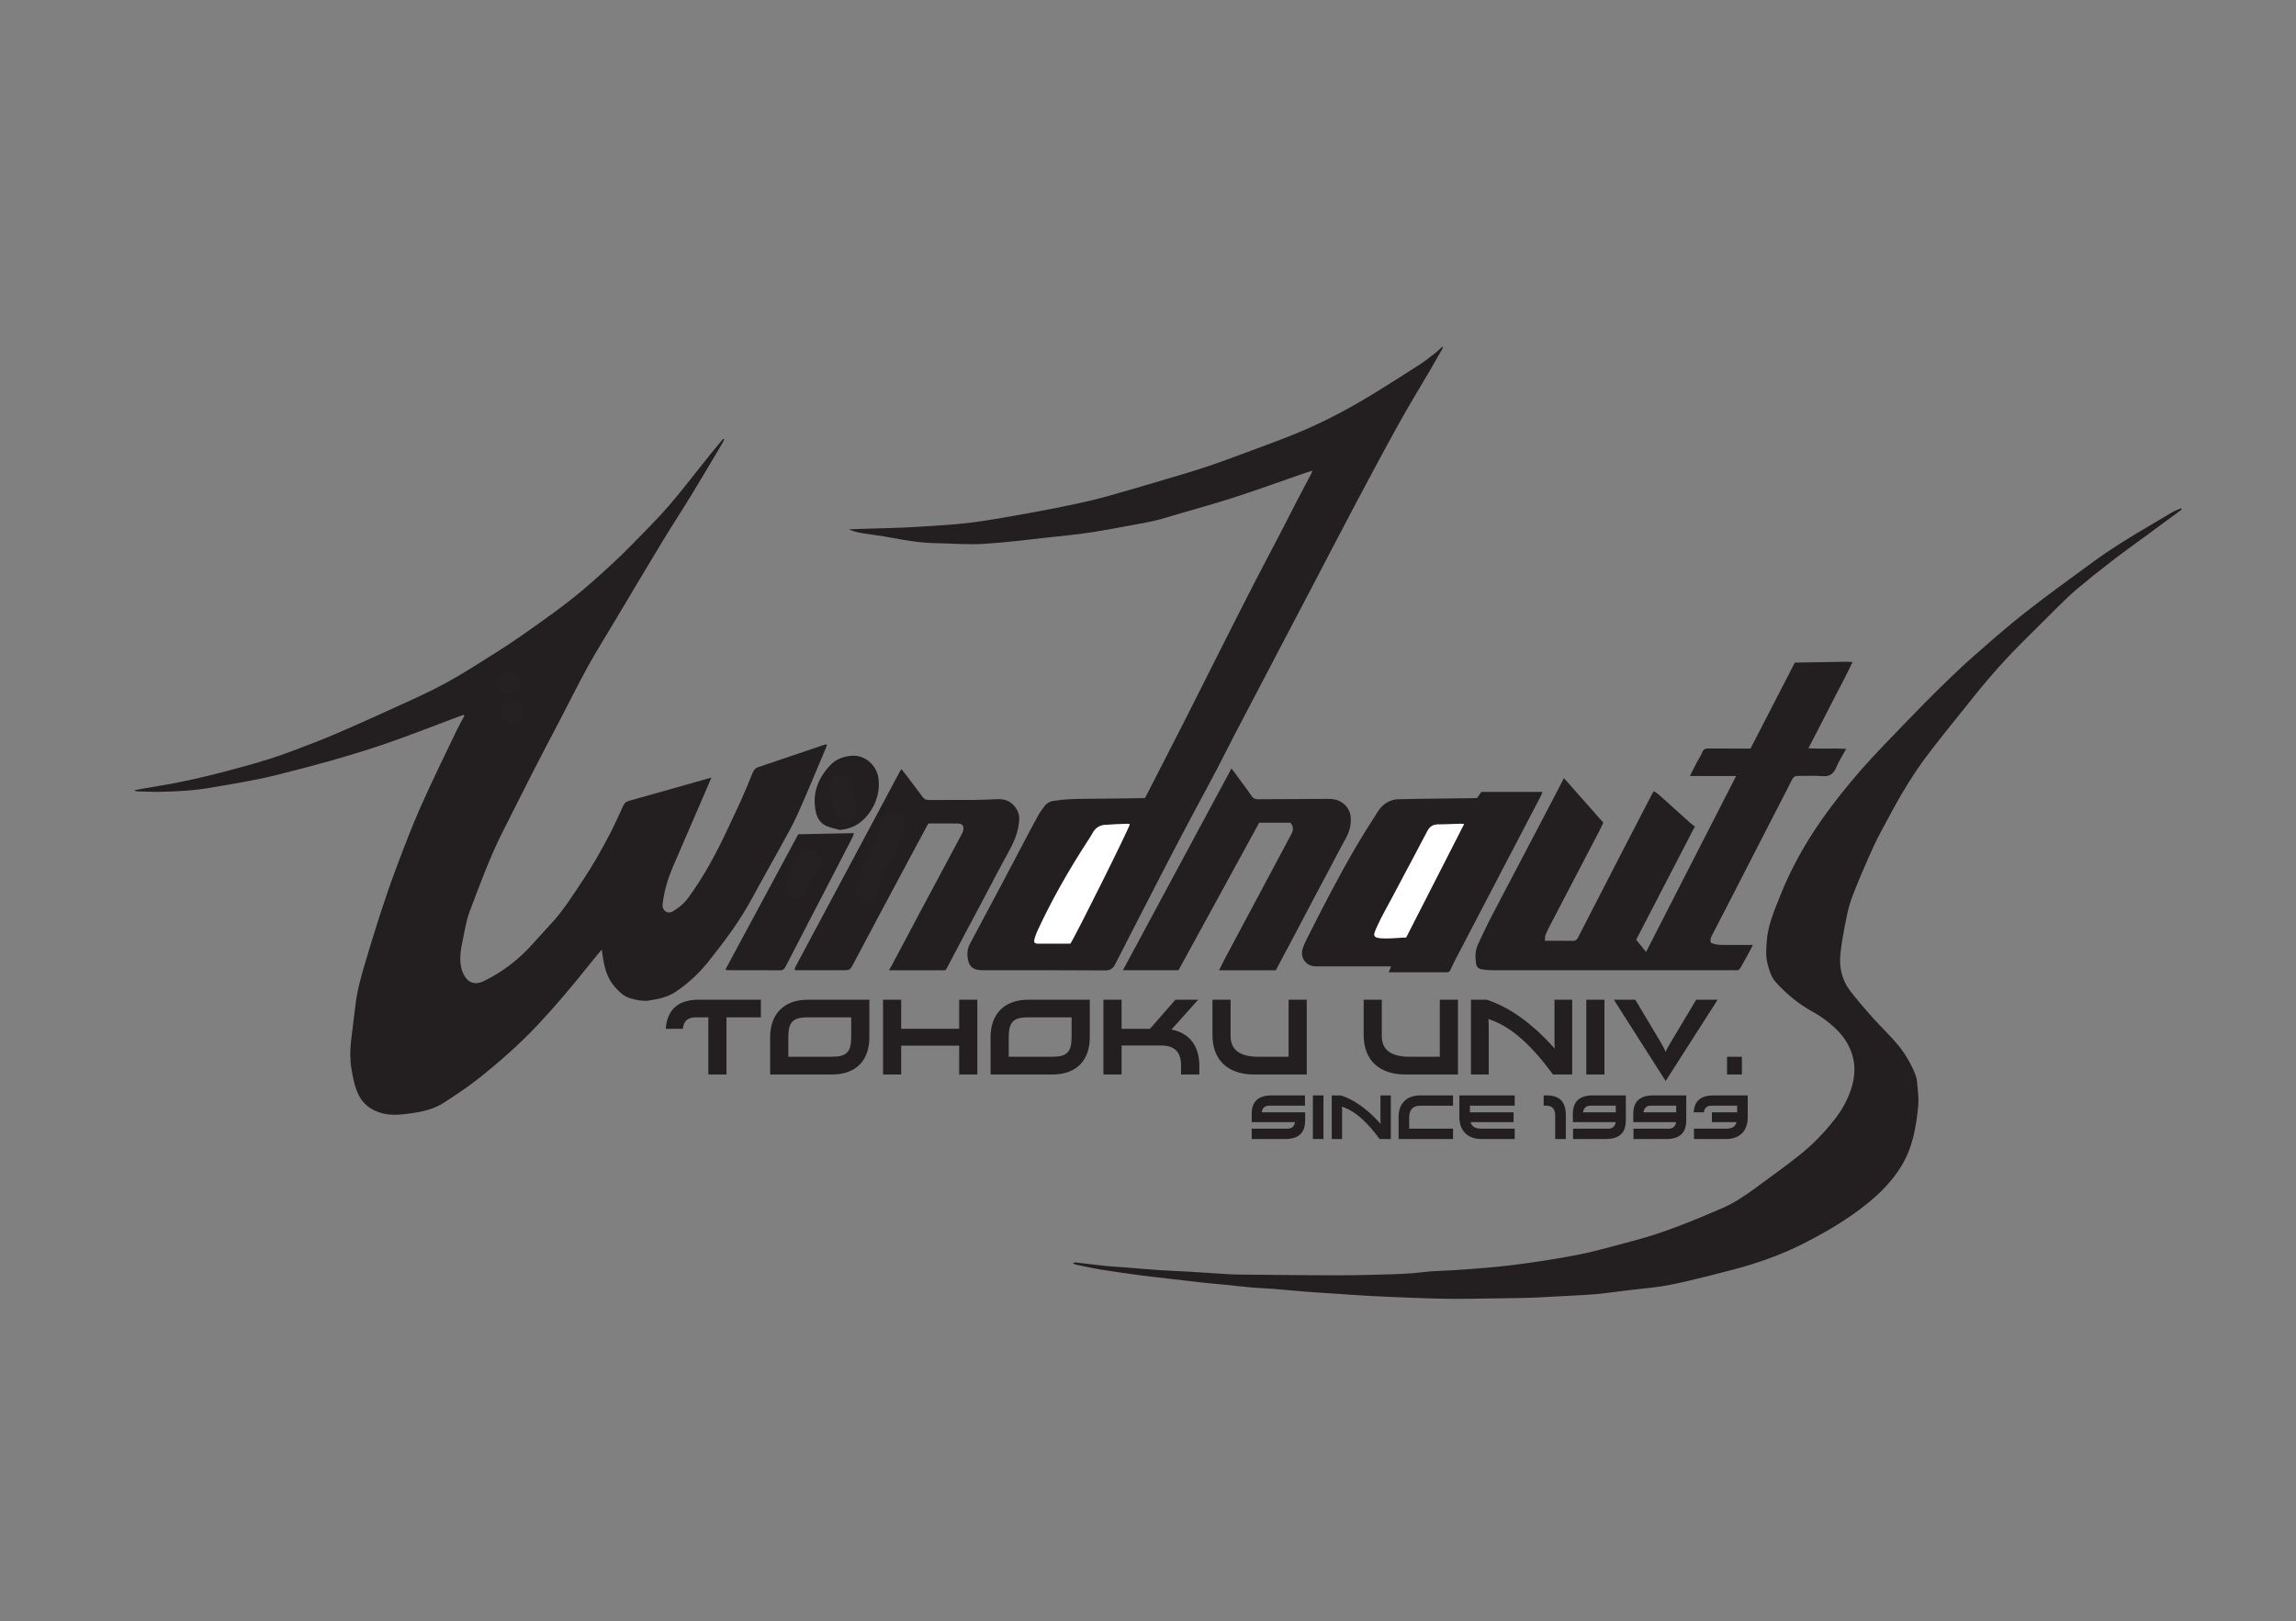 <?xml version="1.0" encoding="UTF-8" standalone="no"?>
<svg
   xmlns:dc="http://purl.org/dc/elements/1.1/"
   xmlns:cc="http://creativecommons.org/ns#"
   xmlns:rdf="http://www.w3.org/1999/02/22-rdf-syntax-ns#"
   xmlns:svg="http://www.w3.org/2000/svg"
   xmlns="http://www.w3.org/2000/svg"
   viewBox="0 0 1375.747 971.333"
   height="971.333"
   width="1375.747"
   xml:space="preserve"
   id="svg2"
   version="1.1"><rect x="0" y="0" width="1375.747" height="971.333" fill="#808080" stroke="none"/><defs
     id="defs6"><clipPath
       id="clipPath18"
       clipPathUnits="userSpaceOnUse"><path
         id="path16"
         d="M 0,728.5 H 1031.81 V 0 H 0 Z" /></clipPath></defs><g
     transform="matrix(1.333,0,0,-1.333,0,971.333)"
     id="g10"><g
       id="g12"><g
         clip-path="url(#clipPath18)"
         id="g14"><g
           transform="translate(60.615,373.535)"
           id="g20"><path
             id="path22"
             style="fill:#231f20;fill-opacity:1;fill-rule:nonzero;stroke:none"
             d="m 0,0 c 2.909,0.509 5.811,1.06 8.727,1.519 10.215,1.607 20.298,3.815 30.296,6.446 9.617,2.531 19.244,5.04 28.585,8.462 7.96,2.916 15.901,5.922 23.683,9.278 11.963,5.159 23.802,10.608 35.655,16.018 8.495,3.876 16.692,8.328 24.583,13.321 7.236,4.578 14.586,9 21.593,13.909 10.684,7.484 21.391,14.939 31.247,23.565 6.759,5.916 13.38,11.951 19.633,18.387 5.442,5.602 11.027,11.091 16.116,17.002 6.242,7.251 12.024,14.897 18.026,22.355 2.071,2.573 4.208,5.092 6.314,7.636 0.149,-0.088 0.298,-0.176 0.447,-0.265 -0.181,-0.42 -0.316,-0.867 -0.548,-1.257 -4.777,-8.025 -9.505,-16.08 -14.368,-24.053 -4.178,-6.851 -8.603,-13.552 -12.757,-20.417 -7.479,-12.358 -14.841,-24.787 -22.245,-37.191 -3.761,-6.298 -7.683,-12.508 -11.216,-18.931 -4.352,-7.914 -8.369,-16.012 -12.543,-24.024 -3.776,-7.247 -7.618,-14.459 -11.34,-21.733 -4.819,-9.418 -9.523,-18.894 -14.321,-28.323 -5.962,-11.72 -10.445,-24.063 -15.077,-36.325 -1.755,-4.646 -2.37,-9.725 -3.457,-14.618 -0.3,-1.35 -0.508,-2.731 -0.625,-4.109 -0.295,-3.498 -0.102,-6.932 1.713,-10.08 2.184,-3.786 5.475,-4.012 8.734,-2.429 8.651,4.202 16.101,10.006 22.45,17.243 2.954,3.367 6.084,6.58 9.044,9.942 4.81,5.464 8.66,11.626 12.711,17.644 4.537,6.74 8.539,13.788 12.281,20.982 2.171,4.174 4.155,8.45 6.068,12.75 0.587,1.32 1.247,2.066 2.693,2.466 11.364,3.144 22.701,6.387 34.047,9.6 0.863,0.244 1.725,0.492 2.991,0.854 -0.922,-2.188 -1.674,-4.011 -2.457,-5.822 -4.926,-11.407 -9.88,-22.802 -14.781,-34.22 -2.197,-5.117 -3.855,-10.403 -4.543,-15.956 -0.085,-0.684 -0.221,-1.404 -0.1,-2.065 0.413,-2.266 2.591,-3.268 4.59,-2.059 2.652,1.604 5.025,3.504 6.9,6.072 7.093,9.714 12.739,20.241 17.808,31.106 2.09,4.479 4.236,8.932 6.252,13.443 1.73,3.874 3.356,7.797 4.935,11.736 0.497,1.24 1.162,2.021 2.479,2.461 10.089,3.374 20.155,6.815 30.232,10.226 0.123,0.042 0.286,-0.032 0.636,-0.08 -0.112,-0.424 -0.169,-0.846 -0.329,-1.225 -4.249,-10.021 -8.372,-20.099 -12.822,-30.03 -2.27,-5.065 -5.072,-9.896 -7.738,-14.775 -4.222,-7.726 -8.614,-15.359 -12.786,-23.112 -5.481,-10.185 -12.38,-19.36 -19.57,-28.364 -4.288,-5.37 -9.184,-9.942 -14.93,-13.734 -3.503,-2.31 -7.34,-3.047 -11.292,-3.735 -3.124,-0.545 -6.097,0.096 -9.053,0.967 -2.868,0.845 -4.823,2.861 -6.764,5.025 -3.657,4.078 -4.81,9.047 -5.543,14.219 -0.105,0.737 -0.214,1.474 -0.383,2.636 -2.203,-2.677 -4.178,-5.01 -6.08,-7.401 -7.163,-9.005 -14.568,-17.786 -22.446,-26.194 -8.482,-9.052 -17.749,-17.195 -27.453,-24.848 -4.772,-3.763 -9.903,-7.093 -15.006,-10.412 -4.136,-2.689 -8.877,-3.896 -13.714,-4.602 -2.878,-0.42 -5.794,-0.86 -8.687,-0.826 -3.15,0.037 -6.322,0.705 -9.15,2.129 -2.925,1.474 -5.229,3.735 -6.735,6.762 -1.852,3.723 -2.58,7.72 -3.244,11.763 -0.695,4.231 -0.687,8.445 -0.155,12.683 0.73,5.812 1.359,11.637 2.14,17.441 0.784,5.827 2.377,11.473 4.051,17.098 4.294,14.42 8.736,28.796 14.024,42.886 3.499,9.321 7.041,18.645 11.072,27.742 5.159,11.646 10.813,23.074 16.295,34.576 1.019,2.138 2.229,4.185 3.351,6.273 -0.101,0.136 -0.202,0.271 -0.303,0.406 -0.683,-0.223 -1.375,-0.423 -2.048,-0.673 C 134.235,28.839 122.779,24.235 111.098,20.298 95.413,15.012 79.431,10.695 63.361,6.697 53.78,4.314 44.053,2.809 34.349,1.12 26.568,-0.234 18.739,-0.647 10.858,-0.793 7.701,-0.852 4.574,-0.605 1.431,-0.605 c -0.483,0 -0.965,0.184 -1.448,0.283 C -0.012,-0.215 -0.006,-0.107 0,0" /></g><g
           transform="translate(980.64,499.611)"
           id="g24"><path
             id="path26"
             style="fill:#231f20;fill-opacity:1;fill-rule:nonzero;stroke:none"
             d="m 0,0 c -4.463,-3.286 -8.926,-6.574 -13.39,-9.859 -5.909,-4.347 -11.885,-8.607 -17.709,-13.064 -5.393,-4.127 -10.691,-8.384 -15.899,-12.74 -3.018,-2.524 -5.828,-5.307 -8.643,-8.064 -4.369,-4.28 -8.618,-8.684 -12.996,-12.954 -8.868,-8.649 -17.149,-17.821 -24.871,-27.503 -6.547,-8.209 -13.199,-16.339 -19.601,-24.66 -6.941,-9.022 -12.854,-18.725 -18.173,-28.786 -2.419,-4.576 -5.026,-9.068 -7.171,-13.771 -3.329,-7.297 -6.521,-14.67 -9.421,-22.147 -2.29,-5.906 -3.247,-12.209 -4.398,-18.426 -0.434,-2.349 -0.713,-4.728 -1.014,-7.1 -0.81,-6.402 0.489,-12.329 4.47,-17.453 3.123,-4.02 6.432,-7.905 9.825,-11.702 3.757,-4.205 7.924,-8.059 11.502,-12.404 3.232,-3.926 5.845,-8.35 7.732,-13.126 0.419,-1.06 0.745,-2.209 0.834,-3.34 0.284,-3.615 0.895,-7.286 0.55,-10.855 -0.906,-9.387 -2.46,-18.611 -7.49,-26.955 -4.112,-6.821 -9.555,-12.297 -15.663,-17.21 -8.586,-6.905 -18.048,-12.468 -27.818,-17.469 -10.469,-5.359 -21.531,-9.248 -32.905,-12.218 -6.332,-1.654 -12.685,-3.232 -19.048,-4.76 -5.689,-1.366 -11.407,-2.577 -17.245,-3.189 -6.659,-0.699 -13.31,-1.493 -19.947,-2.372 -6.818,-0.904 -13.675,-1.04 -20.523,-1.454 -7.248,-0.439 -14.485,-0.804 -21.744,-0.86 -8.503,-0.067 -17.005,-0.316 -25.507,-0.312 -6.41,0.003 -12.823,0.224 -19.23,0.45 -6.862,0.243 -13.721,0.57 -20.577,0.929 -4.694,0.246 -9.382,0.608 -14.072,0.921 -4.589,0.306 -9.182,0.576 -13.767,0.936 -4.757,0.373 -9.504,0.869 -14.261,1.246 -3.229,0.256 -6.473,0.333 -9.7,0.611 -3.909,0.337 -7.805,0.814 -11.71,1.204 -3.525,0.352 -7.058,0.626 -10.579,1.009 -5.05,0.549 -10.093,1.163 -15.139,1.754 -4.358,0.51 -8.723,0.97 -13.072,1.555 -5.72,0.769 -11.438,1.574 -17.136,2.49 -3.643,0.586 -7.252,1.392 -10.87,2.124 -0.595,0.12 -1.163,0.372 -2.017,0.653 0.442,0.27 0.677,0.541 0.878,0.518 4.588,-0.521 9.167,-1.121 13.759,-1.604 2.914,-0.306 5.846,-0.434 8.768,-0.662 5.222,-0.409 10.44,-0.878 15.666,-1.237 4.004,-0.275 8.018,-0.386 12.025,-0.626 6.539,-0.392 13.074,-0.856 19.614,-1.234 2.316,-0.134 4.641,-0.128 6.962,-0.149 13.537,-0.12 27.074,-0.31 40.61,-0.314 8.348,-0.003 16.697,0.205 25.041,0.466 4.698,0.147 9.414,0.376 14.071,0.964 4.843,0.612 9.698,0.585 14.541,0.915 8.838,0.603 17.688,1.246 26.472,2.359 9.78,1.24 19.548,2.731 29.213,4.657 8.075,1.609 15.998,3.984 23.98,6.054 13.93,3.611 27.18,9.102 40.344,14.79 5.473,2.365 10.41,5.739 15.209,9.269 6.222,4.576 12.505,9.077 18.586,13.835 6.339,4.961 11.969,10.654 16.91,17.061 3.014,3.908 5.387,8.119 6.98,12.708 1.581,4.557 2.225,9.389 1.201,14.151 -1.055,4.903 -3.511,9.181 -7.079,12.795 -3.336,3.38 -7.076,6.184 -11.236,8.463 -6.289,3.445 -11.713,7.991 -16.532,13.267 -2.158,2.362 -2.925,5.412 -3.725,8.384 -0.874,3.247 -0.56,6.574 -0.345,9.891 0.464,7.15 3.275,13.598 5.858,20.125 4.888,12.349 11.302,23.907 18.914,34.727 5.37,7.63 11.228,14.963 17.363,21.997 6.802,7.798 14.129,15.142 21.303,22.611 4.929,5.132 9.913,10.215 15.005,15.185 4.81,4.695 9.675,9.348 14.728,13.778 7.545,6.618 15.081,13.273 22.978,19.457 10.092,7.904 20.494,15.415 30.846,22.98 7.992,5.84 16.443,10.985 24.97,16.002 3.46,2.035 6.879,4.139 10.361,6.135 1.233,0.708 2.596,1.188 3.9,1.772 C -0.17,0.413 -0.085,0.206 0,0" /></g><g
           transform="translate(481.125,304.533)"
           id="g28"><path
             id="path30"
             style="fill:#231f20;fill-opacity:1;fill-rule:nonzero;stroke:none"
             d="M 0,0 C 2.325,3.437 26.388,51.755 26.71,53.655 26.442,53.729 26.161,53.882 25.887,53.87 22.496,53.726 19.104,53.601 15.718,53.381 13.143,53.213 11.233,51.964 10,49.64 9.313,48.347 8.472,47.133 7.673,45.901 -0.739,32.918 -8.412,19.523 -14.885,5.46 -15.397,4.347 -15.804,3.167 -16.107,1.979 -16.466,0.57 -16.098,0.029 -14.744,0.017 -9.798,-0.026 -4.851,0 0,0 m 108.836,212.619 c -1.573,-0.516 -2.795,-0.9 -4.006,-1.317 -10.857,-3.747 -21.652,-7.682 -32.584,-11.195 -9.746,-3.132 -19.672,-5.699 -29.461,-8.706 -6.358,-1.953 -12.916,-2.844 -19.405,-4.096 -8.23,-1.588 -16.495,-2.989 -24.848,-3.826 -6.968,-0.699 -13.925,-1.516 -20.883,-2.313 -5.434,-0.622 -10.868,-1.133 -16.336,-1.47 -7.273,-0.448 -14.503,0.167 -21.744,0.295 -6.762,0.12 -13.479,1.21 -20.147,2.487 -4.306,0.825 -8.678,1.308 -13.008,2.018 -2.008,0.329 -3.987,0.834 -5.959,1.691 0.482,0.033 0.962,0.083 1.444,0.098 5.25,0.16 10.5,0.302 15.75,0.475 4.012,0.133 8.028,0.211 12.032,0.478 8.382,0.56 16.795,0.912 25.122,1.938 9.089,1.121 18.111,2.824 27.133,4.433 7.201,1.284 14.374,2.736 21.529,4.254 4.518,0.958 9.017,2.051 13.463,3.3 8.752,2.459 17.468,5.044 26.185,7.626 5.91,1.751 11.835,3.469 17.682,5.416 6.066,2.02 12.069,4.238 18.058,6.48 8.373,3.134 16.804,6.143 25.035,9.619 12.106,5.112 23.625,11.411 34.779,18.359 6.161,3.839 12.313,7.695 18.4,11.649 2.456,1.595 4.757,3.435 7.074,5.235 1.085,0.843 2.04,1.854 3.237,2.959 -0.054,-0.504 0.008,-0.878 -0.138,-1.135 -1.667,-2.95 -3.346,-5.894 -5.059,-8.819 -4.685,-7.996 -9.543,-15.896 -14.044,-23.994 -6.529,-11.748 -12.866,-23.603 -19.17,-35.474 -6.849,-12.896 -13.564,-25.864 -20.343,-38.799 -4.985,-9.512 -9.981,-19.018 -14.967,-28.529 C 86.95,118.959 80.233,106.167 73.551,93.357 70.841,88.161 68.258,82.9 65.532,77.713 62.304,71.568 58.965,65.483 55.712,59.352 51.908,52.186 48.1,45.021 44.373,37.815 36.28,22.165 28.215,6.5 20.202,-9.191 c -1.011,-1.979 -2.128,-2.877 -4.574,-2.858 -18.348,0.14 -36.698,0.076 -55.048,0.077 -4.51,0 -6.404,1.761 -6.816,6.286 -0.179,1.974 0.146,3.801 1.098,5.572 4.572,8.505 9.106,17.03 13.631,25.559 3.621,6.825 7.206,13.669 10.815,20.5 2.093,3.962 4.153,7.942 6.328,11.859 0.819,1.474 1.883,2.82 2.905,4.172 0.969,1.281 2.255,1.907 3.911,2.18 4.365,0.72 8.738,0.891 13.15,0.906 8.968,0.029 17.936,0.203 26.904,0.321 0.306,0.004 0.612,0.052 1.103,0.096 0.67,1.302 1.373,2.664 2.071,4.027 5.317,10.379 10.661,20.744 15.941,31.141 5.04,9.926 10,19.892 15.02,29.828 5.262,10.418 10.517,20.839 15.846,31.222 3.774,7.354 7.685,14.637 11.5,21.97 2.53,4.865 4.977,9.773 7.501,14.64 2.205,4.251 4.47,8.47 6.698,12.709 0.201,0.383 0.329,0.805 0.65,1.603" /></g><g
           transform="translate(780.406,379.879)"
           id="g32"><path
             id="path34"
             style="fill:#231f20;fill-opacity:1;fill-rule:nonzero;stroke:none"
             d="m 0,0 h -20.798 c 1.208,2.358 2.23,4.391 3.287,6.406 0.753,1.436 1.685,2.793 2.291,4.286 0.537,1.322 1.362,1.666 2.676,1.655 5.419,-0.046 10.839,-0.019 16.258,-0.019 0.848,0 1.696,0 2.743,0 6.623,12.839 13.238,25.663 19.872,38.524 0.091,0.032 0.233,0.123 0.376,0.125 7.729,0.13 15.458,0.255 23.186,0.37 0.678,0.01 1.357,-0.059 2.441,-0.11 C 49.233,44.512 45.715,38.29 42.508,31.917 39.284,25.51 35.944,19.161 32.489,12.467 38.194,12.102 43.692,12.541 49.461,12.205 47.833,9.196 46.116,6.532 44.91,3.654 43.628,0.597 41.672,-0.34 38.46,-0.05 35.004,0.262 31.497,-0.039 28.016,0.049 26.597,0.085 25.766,-0.351 25.115,-1.658 22.531,-6.845 19.837,-11.977 17.188,-17.132 10.019,-31.084 2.855,-45.04 -4.317,-58.991 c -2.119,-4.122 -4.259,-8.235 -6.389,-12.352 -0.571,-1.104 -1.136,-2.209 -0.655,-3.563 1.746,-0.975 3.675,-1.02 5.601,-1.028 4.331,-0.018 8.663,-0.006 13.316,-0.006 -0.844,-1.601 -1.626,-3.126 -2.445,-4.631 -0.998,-1.831 -2.047,-3.634 -3.035,-5.469 -0.487,-0.905 -1.114,-1.441 -2.209,-1.288 -0.456,0.064 -0.928,0.009 -1.392,0.009 -36.233,0 -72.465,-0.003 -108.697,0.015 -1.3,0.001 -2.61,0.159 -3.896,0.36 -1.809,0.284 -2.572,1.048 -2.82,2.841 -0.396,2.871 -0.37,5.723 0.899,8.416 1.744,3.699 3.436,7.426 5.307,11.06 3.784,7.35 7.676,14.643 11.517,21.962 5.996,11.424 11.989,22.85 17.976,34.278 1.251,2.389 2.472,4.794 3.83,7.43 5.95,-6.732 11.787,-13.334 17.714,-20.04 -0.718,-1.471 -1.393,-2.936 -2.136,-4.365 -3.673,-7.06 -7.363,-14.11 -11.047,-21.164 -3.648,-6.985 -7.302,-13.967 -10.937,-20.96 -0.677,-1.302 -1.354,-2.616 -1.871,-3.985 -0.266,-0.707 -0.181,-1.547 -0.282,-2.609 4.46,0 8.557,0.043 12.653,-0.026 1.235,-0.021 1.805,0.59 2.288,1.556 1.105,2.211 2.248,4.404 3.379,6.603 5.62,10.925 11.232,21.854 16.867,32.771 4.323,8.376 8.675,16.738 13.018,25.104 0.174,0.336 0.384,0.653 0.736,1.246 0.797,-0.537 1.592,-0.95 2.239,-1.528 4.721,-4.221 9.407,-8.48 14.119,-12.711 0.631,-0.567 1.346,-1.041 2.12,-1.632 -8.894,-17.162 -17.592,-33.948 -26.383,-50.913 1.402,-1.729 2.844,-3.508 4.45,-5.489 C -26.99,-52.736 -13.577,-26.529 0,0" /></g><g
           transform="translate(658.118,358.277)"
           id="g36"><path
             id="path38"
             style="fill:#231f20;fill-opacity:1;fill-rule:nonzero;stroke:none"
             d="m 0,0 c -0.903,0.078 -1.285,0.149 -1.665,0.137 -3.313,-0.108 -6.627,-0.341 -9.939,-0.311 -2.308,0.021 -3.825,-0.989 -4.848,-2.899 -2.187,-4.086 -4.321,-8.2 -6.492,-12.294 -3.22,-6.073 -6.464,-12.133 -9.678,-18.208 -2.204,-4.165 -4.592,-8.25 -6.497,-12.548 -1.7,-3.837 -2.507,-5.193 3.284,-5.276 2.617,-0.037 5.237,0.199 7.855,0.315 0.611,0.028 1.222,0.074 1.942,0.118 C -17.407,-34.073 -8.786,-17.198 0,0 m -33.894,-66.64 c 0.451,1.062 0.737,1.733 1.136,2.674 -1.047,0 -1.869,0 -2.691,0 -9.907,0 -19.815,0 -29.723,0 -0.619,0 -1.239,-0.019 -1.857,0.007 -4.023,0.173 -6.707,3.833 -5.579,7.727 0.405,1.396 1,2.755 1.653,4.058 7.136,14.219 14.411,28.369 22.453,42.102 3.08,5.26 6.385,10.389 9.646,15.54 2.35,3.713 5.67,5.779 10.184,5.712 1.778,-0.026 3.557,0.087 5.335,0.11 9.353,0.12 18.705,0.23 28.058,0.348 0.382,0.004 0.763,0.054 1.133,0.082 0.651,0.922 1.267,1.795 1.915,2.712 h 27.46 C 34.955,13.745 34.766,13.117 34.468,12.546 29.074,2.204 23.666,-8.13 18.265,-18.467 10.896,-32.571 3.528,-46.675 -3.829,-60.784 c -0.784,-1.504 -1.519,-3.035 -2.224,-4.577 -0.347,-0.759 -0.728,-1.294 -1.684,-1.291 -8.586,0.02 -17.171,0.012 -26.157,0.012" /></g><g
           transform="translate(553.56,383.276)"
           id="g40"><path
             id="path42"
             style="fill:#231f20;fill-opacity:1;fill-rule:nonzero;stroke:none"
             d="m 0,0 c 1.84,-2.492 3.526,-4.762 5.197,-7.043 1.279,-1.746 2.611,-3.459 3.78,-5.277 0.765,-1.191 1.702,-1.547 3.069,-1.536 10.45,0.086 20.901,0.108 31.351,0.15 1.705,0.007 3.37,-0.111 4.955,-0.889 4.749,-2.329 5.928,-6.518 5.027,-11.484 -0.652,-3.597 -2.727,-6.539 -4.355,-9.677 -3.663,-7.063 -7.451,-14.061 -11.172,-21.094 -3.215,-6.073 -6.4,-12.162 -9.612,-18.238 -2.743,-5.19 -5.506,-10.37 -8.306,-15.638 H -5.583 c 1.001,1.992 1.886,3.85 2.854,5.665 6.502,12.202 13.022,24.395 19.535,36.591 3.382,6.333 6.767,12.664 10.138,19.004 0.907,1.706 1.031,3.384 -0.477,5.063 h -14 C 0.375,-46.501 -11.737,-68.636 -23.818,-90.715 H -48.801 C -32.501,-60.415 -16.309,-30.316 0,0" /></g><g
           transform="translate(417.293,358.527)"
           id="g44"><path
             id="path46"
             style="fill:#231f20;fill-opacity:1;fill-rule:nonzero;stroke:none"
             d="m 0,0 c -1.487,-2.752 -2.886,-5.322 -4.267,-7.902 -5.793,-10.821 -11.588,-21.641 -17.369,-32.469 -3.998,-7.49 -7.987,-14.984 -11.951,-22.492 -1.628,-3.084 -1.592,-3.103 -5.06,-3.103 -6.347,0 -12.694,0 -19.04,0 h -2.207 c -0.105,0.239 -0.147,0.308 -0.165,0.382 -0.017,0.071 -0.034,0.158 -0.01,0.222 0.167,0.43 0.308,0.874 0.524,1.278 15.645,29.283 31.295,58.563 46.953,87.839 0.1,0.187 0.297,0.321 0.56,0.597 0.844,-1.073 1.655,-2.074 2.433,-3.101 2.334,-3.077 4.69,-6.138 6.959,-9.262 0.761,-1.046 1.597,-1.454 2.906,-1.441 6.811,0.065 13.623,-0.006 20.433,0.045 3.471,0.027 6.942,0.164 10.409,0.336 3.936,0.196 6.793,-1.363 8.736,-4.824 0.797,-1.421 1.112,-2.834 1.019,-4.409 -0.293,-4.958 -2.021,-9.413 -4.409,-13.735 -4.103,-7.429 -7.987,-14.98 -11.968,-22.476 -3.329,-6.267 -6.673,-12.525 -9.996,-18.795 -2.058,-3.881 -4.087,-7.778 -6.137,-11.664 -0.178,-0.337 -0.419,-0.642 -0.668,-1.018 h -25.39 c 0.491,0.845 0.915,1.522 1.289,2.225 4.312,8.115 8.605,16.24 12.928,24.35 4.576,8.587 9.179,17.159 13.771,25.738 1.602,2.993 3.216,5.98 4.798,8.984 0.283,0.538 0.538,1.129 0.627,1.723 0.303,2.01 -0.437,2.933 -2.484,2.957 C 8.822,0.035 4.419,0 0,0" /></g><g
           transform="translate(358.807,353.675)"
           id="g48"><path
             id="path50"
             style="fill:#231f20;fill-opacity:1;fill-rule:nonzero;stroke:none"
             d="M 0,0 C 8.323,0.171 16.501,0.339 25.02,0.514 24.755,-0.303 24.652,-0.879 24.396,-1.375 20.543,-8.863 16.674,-16.342 12.8,-23.819 9.921,-29.375 7.025,-34.922 4.144,-40.477 c -3.309,-6.377 -6.624,-12.75 -9.9,-19.144 -0.513,-1.002 -1.144,-1.515 -2.325,-1.509 -7.973,0.04 -15.946,0.031 -23.918,0.043 -0.146,0.001 -0.292,0.071 -0.438,0.11 -0.036,0.07 -0.08,0.135 -0.107,0.207 -0.025,0.069 -0.072,0.165 -0.045,0.214 C -21.729,-40.367 -10.863,-20.182 0,0" /></g><g
           transform="translate(377.453,355.639)"
           id="g52"><path
             id="path54"
             style="fill:#231f20;fill-opacity:1;fill-rule:nonzero;stroke:none"
             d="m 0,0 c -1.973,0.56 -4.033,0.918 -5.9,1.724 -3.205,1.384 -4.532,4.226 -5.055,7.507 -1.237,7.755 1.388,14.186 6.647,19.795 2.783,2.968 6.345,4.131 10.139,4.321 C 11.46,33.63 16.615,28.963 17.399,23.343 18.131,18.089 16.86,13.162 14.108,8.821 10.918,3.788 6.358,0.458 0,0" /></g><g
           transform="translate(481.125,304.533)"
           id="g56"><path
             id="path58"
             style="fill:#ffffff;fill-opacity:1;fill-rule:nonzero;stroke:none"
             d="m 0,0 c -4.851,0 -9.798,-0.026 -14.744,0.017 -1.354,0.012 -1.722,0.553 -1.363,1.962 0.303,1.188 0.71,2.368 1.222,3.481 6.473,14.063 14.146,27.458 22.558,40.441 0.799,1.232 1.64,2.446 2.327,3.739 1.233,2.324 3.143,3.573 5.718,3.741 3.386,0.22 6.778,0.345 10.169,0.489 0.274,0.012 0.555,-0.141 0.823,-0.215 C 26.388,51.755 2.325,3.437 0,0" /></g><g
           transform="translate(658.118,358.277)"
           id="g60"><path
             id="path62"
             style="fill:#ffffff;fill-opacity:1;fill-rule:nonzero;stroke:none"
             d="m 0,0 c -8.786,-17.198 -17.407,-34.073 -26.038,-50.966 -0.72,-0.044 -1.331,-0.09 -1.942,-0.118 -2.618,-0.116 -5.238,-0.352 -7.855,-0.315 -5.791,0.083 -4.984,1.439 -3.284,5.276 1.905,4.298 4.293,8.383 6.497,12.548 3.214,6.075 6.458,12.135 9.678,18.208 2.171,4.094 4.305,8.208 6.492,12.294 1.023,1.91 2.54,2.92 4.848,2.899 3.312,-0.03 6.626,0.203 9.939,0.311 C -1.285,0.149 -0.903,0.078 0,0" /></g><g
           transform="translate(342.02,271.383)"
           id="g64"><path
             id="path66"
             style="fill:#231f20;fill-opacity:1;fill-rule:nonzero;stroke:none"
             d="m 0,0 h -15.458 v -25.683 h -8.16 V 0 h -5.665 c -3.552,0 -5.472,-1.681 -5.76,-5.137 h -7.729 C -42.052,3.6 -37.155,7.92 -27.987,7.92 H 0 Z" /></g><g
           transform="translate(382.627,271.383)"
           id="g68"><path
             id="path70"
             style="fill:#231f20;fill-opacity:1;fill-rule:nonzero;stroke:none"
             d="m 0,0 h -19.49 c -6.72,0 -8.784,-2.064 -8.784,-8.978 v -8.736 h 19.489 c 6.577,0 8.785,1.92 8.785,8.881 z M 8.161,7.92 V -8.978 c 0,-10.464 -6.097,-16.705 -16.754,-16.705 h -27.842 v 16.85 c 0,10.272 6.192,16.753 16.802,16.753 z" /></g><g
           transform="translate(439.315,245.7)"
           id="g72"><path
             id="path74"
             style="fill:#231f20;fill-opacity:1;fill-rule:nonzero;stroke:none"
             d="M 0,0 H -8.161 V 12.961 H -34.227 V 0 h -8.161 v 33.603 h 8.161 V 20.546 H -8.161 V 33.603 H 0 Z" /></g><g
           transform="translate(481.699,271.383)"
           id="g76"><path
             id="path78"
             style="fill:#231f20;fill-opacity:1;fill-rule:nonzero;stroke:none"
             d="m 0,0 h -19.49 c -6.72,0 -8.784,-2.064 -8.784,-8.978 v -8.736 h 19.489 c 6.577,0 8.785,1.92 8.785,8.881 z M 8.161,7.92 V -8.978 c 0,-10.464 -6.097,-16.705 -16.754,-16.705 h -27.842 v 16.85 c 0,10.272 6.192,16.753 16.802,16.753 z" /></g><g
           transform="translate(504.16,245.7)"
           id="g80"><path
             id="path82"
             style="fill:#231f20;fill-opacity:1;fill-rule:nonzero;stroke:none"
             d="M 0,0 H -8.161 V 33.603 H 0 V 20.546 H 12.77 L 24.194,33.603 H 34.419 L 22.418,20.21 C 30.291,18.674 34.947,13.058 34.947,3.889 V 0 h -8.208 v 4.08 c 0,5.953 -2.929,8.929 -8.785,8.929 H 0 Z" /></g><g
           transform="translate(553.168,279.303)"
           id="g84"><path
             id="path86"
             style="fill:#231f20;fill-opacity:1;fill-rule:nonzero;stroke:none"
             d="m 0,0 v -16.369 c 0,-6.193 4.176,-9.265 12.577,-9.265 H 26.066 V 0 h 8.161 V -33.603 H 10.465 c -11.377,0 -18.626,6.241 -18.626,17.762 l 0,15.841 z" /></g><g
           transform="translate(621.135,279.303)"
           id="g88"><path
             id="path90"
             style="fill:#231f20;fill-opacity:1;fill-rule:nonzero;stroke:none"
             d="m 0,0 v -16.369 c 0,-6.193 4.176,-9.265 12.577,-9.265 H 26.066 V 0 h 8.161 V -33.603 H 10.465 c -11.377,0 -18.626,6.241 -18.626,17.762 l 0,15.841 z" /></g><g
           transform="translate(706.721,245.7)"
           id="g92"><path
             id="path94"
             style="fill:#231f20;fill-opacity:1;fill-rule:nonzero;stroke:none"
             d="m 0,0 h -8.641 c -9.216,12.577 -18.097,20.786 -26.834,24.098 -0.624,0.192 -1.392,0.528 -2.208,0.816 0.096,-1.2 0.144,-2.016 0.144,-2.352 V 0 h -7.969 v 33.603 h 7.057 C -27.698,30.146 -17.713,22.37 -9.313,13.249 l 1.489,-1.584 c -0.096,1.008 -0.145,1.729 -0.145,2.208 v 19.73 H 0 Z" /></g><path
           id="path96"
           style="fill:#231f20;fill-opacity:1;fill-rule:nonzero;stroke:none"
           d="m 721.213,245.7 h -8.161 v 33.603 h 8.161 z" /><g
           transform="translate(772.096,279.303)"
           id="g98"><path
             id="path100"
             style="fill:#231f20;fill-opacity:1;fill-rule:nonzero;stroke:none"
             d="M 0,0 -23.378,-36.531 -46.66,0 h 9.649 l 11.761,-19.729 c 0.72,-1.201 1.344,-2.497 1.824,-3.745 0.528,1.248 1.248,2.496 1.968,3.697 L -9.648,0 Z" /></g><path
           id="path102"
           style="fill:#231f20;fill-opacity:1;fill-rule:nonzero;stroke:none"
           d="m 782.987,245.7 h -6.672 v 7.969 h 6.672 z" /><g
           transform="translate(586.592,231.68)"
           id="g104"><path
             id="path106"
             style="fill:#231f20;fill-opacity:1;fill-rule:nonzero;stroke:none"
             d="m 0,0 h -16.044 c -1.987,0 -3.108,-0.979 -3.36,-2.995 H 0.084 V -6.72 c 0,-5.487 -2.968,-8.259 -8.904,-8.259 h -15.119 v 4.648 h 16.127 c 1.932,0 3.024,1.035 3.332,2.939 h -19.459 v 3.752 c 0,5.489 2.967,8.26 8.931,8.26 L 0,4.62 Z" /></g><path
           id="path108"
           style="fill:#231f20;fill-opacity:1;fill-rule:nonzero;stroke:none"
           d="m 594.908,216.7 h -4.76 v 19.6 h 4.76 z" /><g
           transform="translate(625.176,216.7)"
           id="g110"><path
             id="path112"
             style="fill:#231f20;fill-opacity:1;fill-rule:nonzero;stroke:none"
             d="m 0,0 h -5.04 c -5.376,7.336 -10.557,12.124 -15.652,14.056 -0.365,0.112 -0.812,0.308 -1.288,0.476 0.056,-0.7 0.084,-1.177 0.084,-1.372 V 0 h -4.648 v 19.6 h 4.115 c 6.273,-2.016 12.097,-6.552 16.996,-11.872 L -4.564,6.804 C -4.62,7.392 -4.648,7.812 -4.648,8.092 V 19.6 H 0 Z" /></g><g
           transform="translate(653.146,216.7)"
           id="g114"><path
             id="path116"
             style="fill:#231f20;fill-opacity:1;fill-rule:nonzero;stroke:none"
             d="m 0,0 h -24.472 v 9.828 c 0,6.132 3.556,9.772 9.8,9.772 H 0 v -4.621 h -14.588 c -3.416,0 -5.124,-1.735 -5.124,-5.235 V 4.648 H 0 Z" /></g><g
           transform="translate(680.867,231.68)"
           id="g118"><path
             id="path120"
             style="fill:#231f20;fill-opacity:1;fill-rule:nonzero;stroke:none"
             d="m 0,0 h -20.104 v -2.995 h 19.6 v -4.397 h -19.349 c 0.588,-1.904 1.96,-2.939 4.873,-2.939 H 0 v -4.648 h -15.064 c -6.077,0 -9.8,3.751 -9.8,9.744 V 4.62 L 0,4.62 Z" /></g><g
           transform="translate(699.066,216.7)"
           id="g122"><path
             id="path124"
             style="fill:#231f20;fill-opacity:1;fill-rule:nonzero;stroke:none"
             d="m 0,0 v 10.528 c 0,2.968 -1.316,4.451 -3.948,4.451 H -5.181 V 19.6 h 1.345 c 5.823,0 8.624,-2.8 8.624,-8.988 V 0 Z" /></g><g
           transform="translate(726.311,228.685)"
           id="g126"><path
             id="path128"
             style="fill:#231f20;fill-opacity:1;fill-rule:nonzero;stroke:none"
             d="m 0,0 v 2.995 h -11.396 c -1.905,0 -3.024,-0.979 -3.333,-2.995 z m -19.208,-7.336 h 15.819 c 1.989,0 3.053,1.035 3.332,2.94 h -19.235 v 3.751 c 0,5.489 2.968,8.26 8.932,8.26 H 4.508 v -11.34 c 0,-5.487 -2.968,-8.259 -8.933,-8.259 h -14.783 z" /></g><g
           transform="translate(753.47,228.685)"
           id="g130"><path
             id="path132"
             style="fill:#231f20;fill-opacity:1;fill-rule:nonzero;stroke:none"
             d="m 0,0 v 2.995 h -11.396 c -1.905,0 -3.024,-0.979 -3.333,-2.995 z m -19.208,-7.336 h 15.819 c 1.989,0 3.052,1.035 3.332,2.94 h -19.235 v 3.751 c 0,5.489 2.968,8.26 8.932,8.26 H 4.508 v -11.34 c 0,-5.487 -2.968,-8.259 -8.933,-8.259 h -14.783 z" /></g><g
           transform="translate(785.612,236.3)"
           id="g134"><path
             id="path136"
             style="fill:#231f20;fill-opacity:1;fill-rule:nonzero;stroke:none"
             d="M 0,0 V -9.855 C 0,-15.96 -3.528,-19.6 -9.8,-19.6 h -14.364 v 4.649 h 14.28 c 2.912,0 4.284,0.867 4.872,2.939 H -16.1 v 4.397 h 11.34 v 2.995 h -11.62 c -1.932,0 -3.052,-0.98 -3.332,-2.995 h -4.563 C -24.052,-2.52 -21.084,0 -15.344,0 Z" /></g><g
           transform="translate(229,426.5)"
           id="g138"><path
             id="path140"
             style="fill:#252122;fill-opacity:1;fill-rule:nonzero;stroke:none"
             d="M 0,0 C -6.449,0 -6.449,-10 0,-10 6.449,-10 6.449,0 0,0" /></g><g
           transform="translate(230,413.5)"
           id="g142"><path
             id="path144"
             style="fill:#252122;fill-opacity:1;fill-rule:nonzero;stroke:none"
             d="M 0,0 C -6.449,0 -6.449,-10 0,-10 6.449,-10 6.449,0 0,0" /></g><g
           transform="translate(367.674,338.123)"
           id="g146"><path
             id="path148"
             style="fill:#252122;fill-opacity:1;fill-rule:nonzero;stroke:none"
             d="M 0,0 C 1.433,1.592 1.558,3.445 0.92,5.009 0.419,6.678 -0.876,8.072 -2.968,8.33 -4.028,8.551 -5.162,8.399 -6.221,7.722 -6.224,7.721 -6.227,7.719 -6.229,7.718 -6.295,7.675 -6.361,7.631 -6.427,7.585 -6.711,7.393 -6.967,7.173 -7.193,6.928 -7.198,6.923 -7.204,6.918 -7.21,6.912 -7.219,6.903 -7.226,6.893 -7.235,6.884 -7.267,6.849 -7.3,6.814 -7.331,6.777 c -3.737,-3.925 -6.041,-8.79 -7.165,-14.071 -1.338,-6.289 8.301,-8.964 9.643,-2.658 0.784,3.685 2.064,7.049 4.714,9.793 0.007,0.008 0.012,0.015 0.019,0.022 0.041,0.045 0.081,0.09 0.12,0.137" /></g><g
           transform="translate(384.821,366.829)"
           id="g150"><path
             id="path152"
             style="fill:#252122;fill-opacity:1;fill-rule:nonzero;stroke:none"
             d="m 0,0 c -1.003,3.266 -0.997,6.734 -2,10 -1.888,6.145 -11.542,3.523 -9.643,-2.658 1.004,-3.266 0.997,-6.735 2,-10 C -7.755,-8.804 1.899,-6.181 0,0" /></g><g
           transform="translate(396.679,360.079)"
           id="g154"><path
             id="path156"
             style="fill:#252122;fill-opacity:1;fill-rule:nonzero;stroke:none"
             d="m 0,0 c -1.704,-5.285 -3.325,-11.027 -6.226,-15.792 -3.005,-4.936 -4.306,-9.157 -5.774,-14.708 -1.651,-6.242 7.996,-8.888 9.643,-2.658 0.563,2.128 0.957,4.288 1.481,6.426 0.647,2.638 2.7,4.932 4.085,7.207 3.021,4.963 4.662,11.371 6.434,16.867 C 11.627,3.497 1.97,6.112 0,0" /></g></g></g></g></svg>